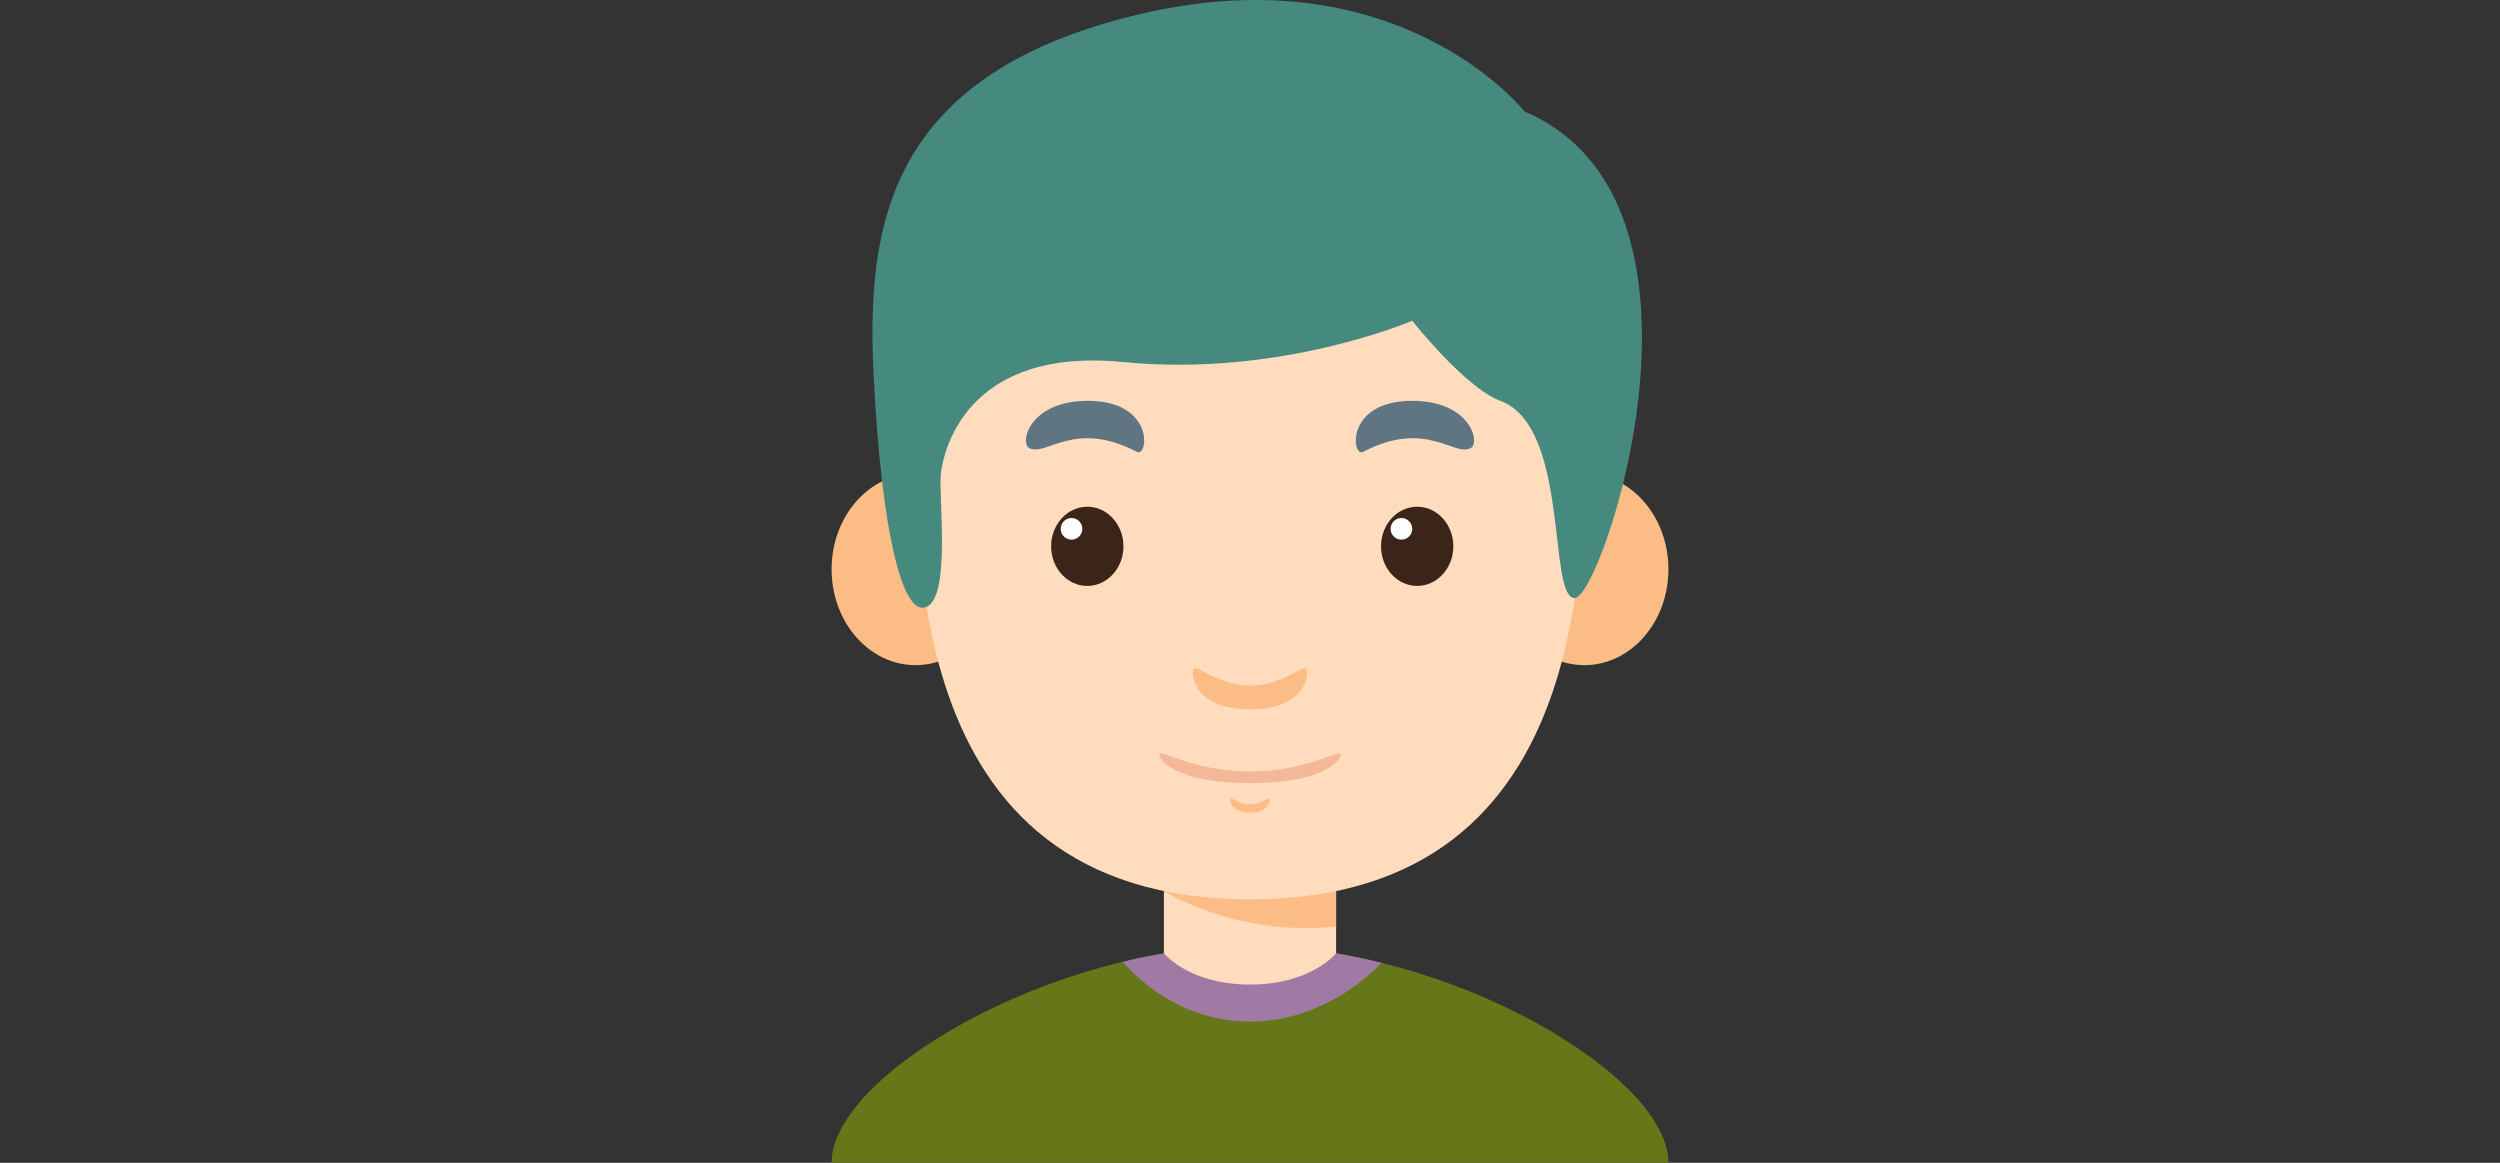 <?xml version="1.0" encoding="utf-8"?>
<!-- Generator: Adobe Illustrator 16.0.0, SVG Export Plug-In . SVG Version: 6.00 Build 0)  -->
<!DOCTYPE svg PUBLIC "-//W3C//DTD SVG 1.1//EN" "http://www.w3.org/Graphics/SVG/1.1/DTD/svg11.dtd">
<svg version="1.1" id="Capa_1" xmlns="http://www.w3.org/2000/svg" xmlns:xlink="http://www.w3.org/1999/xlink" x="0px" y="0px"
	 width="215px" height="100px" viewBox="0 0 215 100" enable-background="new 0 0 215 100" xml:space="preserve">
<rect x="0" y="0" width="215" height="100" fill="#333333" stroke="none"/>
<g>
	<g>
		<rect x="100.095" y="74.678" fill="#FFDCBD" width="14.809" height="16.585"/>
		<path fill="#FCBC85" d="M100.096,76.631c0,0,6.229,3.967,14.809,3.047v-5.001h-14.809V76.631z"/>
		<ellipse fill="#FCBC85" cx="78.742" cy="48.959" rx="7.226" ry="8.244"/>
		<ellipse fill="#FCBC85" cx="136.258" cy="48.959" rx="7.227" ry="8.244"/>
		<path fill="#FFDCBD" d="M136.229,33.212c0-12.143-8.885-21.029-28.729-21.029s-28.729,8.885-28.729,21.029
			c0,12.143-2.073,44.13,28.729,44.13C138.303,77.343,136.229,45.355,136.229,33.212z"/>
		<g>
			<g>
				<ellipse fill="#3B2519" cx="93.507" cy="46.984" rx="3.11" ry="3.406"/>
				<circle fill="#FFFFFF" cx="92.151" cy="45.48" r="0.93"/>
			</g>
			<path fill="#5F7682" d="M88.532,38.543c1.471,0.735,3.832-2.499,9.237,0.315c0.985,0.513,1.573-4.387-4.22-4.387
				C88.532,34.471,87.643,38.1,88.532,38.543z"/>
			<g>
				<ellipse fill="#3B2519" cx="121.877" cy="46.984" rx="3.109" ry="3.406"/>
				<circle fill="#FFFFFF" cx="120.521" cy="45.48" r="0.93"/>
			</g>
			<path fill="#5F7682" d="M126.469,38.543c-1.471,0.735-3.832-2.499-9.238,0.315c-0.984,0.513-1.572-4.387,4.222-4.387
				C126.469,34.471,127.356,38.1,126.469,38.543z"/>
		</g>
		<path fill="#FCBC85" d="M107.5,58.965c-3.073,0-4.924-2.295-4.924-1.186c0,1.111,0.889,3.222,4.924,3.222s4.924-2.11,4.924-3.222
			C112.424,56.669,110.572,58.965,107.5,58.965z"/>
		<path fill="#FCBC85" d="M107.5,69.177c-1.063,0-1.703-0.794-1.703-0.409c0,0.384,0.307,1.113,1.703,1.113
			c1.396,0,1.703-0.729,1.703-1.113C109.203,68.383,108.563,69.177,107.5,69.177z"/>
		<path fill="#F4B798" d="M107.5,66.347c-4.871,0-7.805-1.983-7.805-1.48s1.409,2.481,7.805,2.481s7.805-1.979,7.805-2.481
			S112.371,66.347,107.5,66.347z"/>
	</g>
	<path fill="#657718" d="M107.5,81.341V100H71.516C71.516,92.447,90.47,81.341,107.5,81.341z"/>
	<path fill="#657718" d="M107.5,81.341V100h35.984C143.484,92.447,124.53,81.341,107.5,81.341z"/>
	<path fill="#A07AA5" d="M107.5,81.341c-3.622,0-7.331,0.507-10.927,1.37c0.024,0.031,3.988,5.146,10.927,5.146
		c6.426,0,10.697-4.38,11.316-5.053C115.1,81.881,111.254,81.341,107.5,81.341z"/>
	<path fill="#FFDCBD" d="M100.095,81.986c0,0,2.166,2.687,7.404,2.687c5.239,0,7.405-2.687,7.405-2.687
		S107.223,79.189,100.095,81.986z"/>
	<path fill="#45897F" d="M131.119,9.593c0,0-10.662-13.55-32.822-8.441C76.137,6.26,74.476,19.588,75.143,32.555
		c0.667,12.968,2.443,20.575,4.545,19.634c2.102-0.939,1.008-9.5,1.23-11.475c0.222-1.976,2.221-10.909,15.699-9.576
		c13.478,1.333,24.835-3.554,24.835-3.554s4.571,5.779,7.58,6.886c6.013,2.212,4.04,16.962,6.396,16.962
		C137.784,51.434,149.334,17.367,131.119,9.593z"/>
</g>
</svg>
